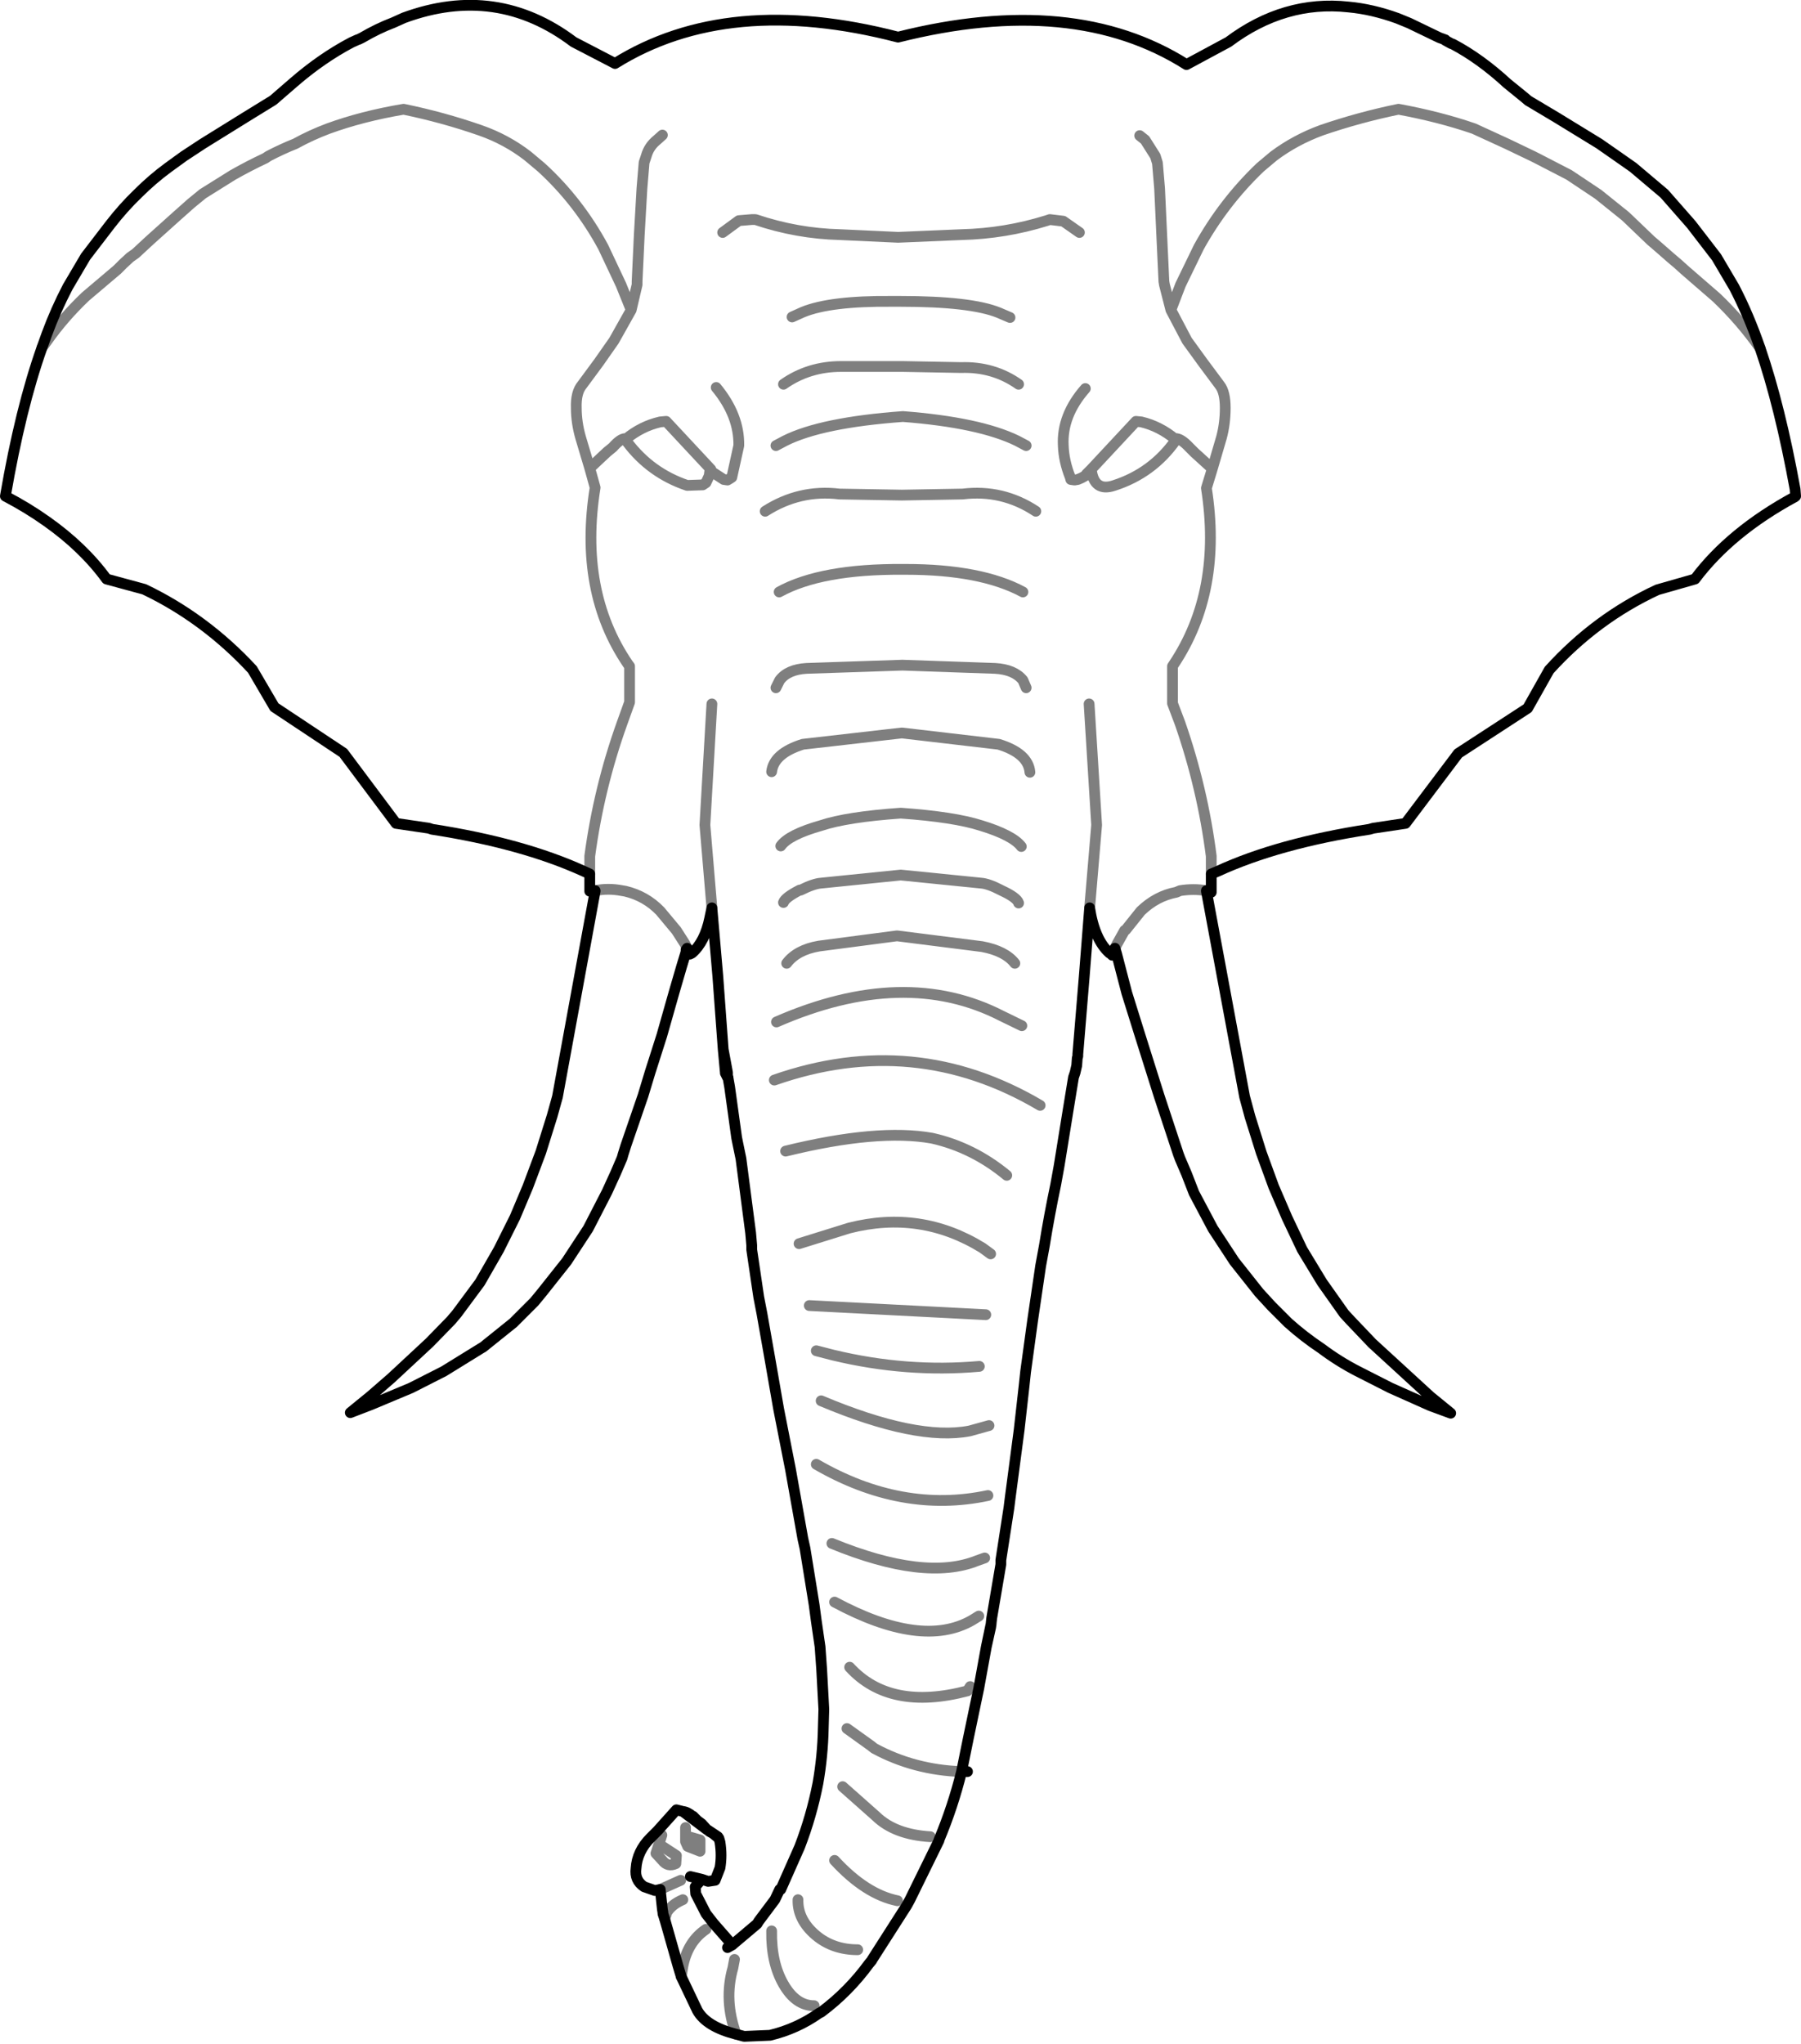 <?xml version="1.0" encoding="UTF-8" standalone="no"?>
<svg xmlns:xlink="http://www.w3.org/1999/xlink" height="189.9px" width="167.35px" xmlns="http://www.w3.org/2000/svg">
  <g transform="matrix(1.0, 0.0, 0.0, 1.0, -316.85, -99.55)">
    <path d="M406.75 264.15 L406.2 264.15 Q405.4 267.4 404.1 270.5 L404.1 270.55 401.4 276.05 401.1 276.6 397.9 281.6 397.85 281.7 397.6 282.0 Q395.7 284.6 393.15 286.5 L392.95 286.6 Q390.9 288.05 388.4 288.65 L386.0 288.75 385.25 288.55 Q382.5 287.85 381.65 286.35 L380.15 283.2 379.85 282.2 378.6 277.8 378.45 277.35 378.45 277.25 378.4 276.95 378.2 275.1 377.7 275.2 376.7 274.85 Q375.8 274.25 375.95 273.15 376.05 271.55 377.3 270.3 L377.95 269.65 379.7 267.7 380.3 267.85 Q380.75 267.9 381.2 268.3 L381.25 268.3 381.65 268.7 382.05 269.0 382.55 269.55 382.65 269.6 382.95 269.8 383.1 269.9 383.55 270.2 383.65 270.35 383.75 270.7 Q383.95 271.95 383.75 273.1 L383.3 274.25 382.65 274.35 382.05 274.15 381.45 274.85 381.5 275.5 382.45 277.35 383.15 278.25 384.9 280.25 384.95 280.2 387.2 278.3 387.35 278.05 388.85 276.05 389.3 275.1 389.4 275.1 391.15 271.15 Q392.25 268.3 392.85 265.25 393.3 262.7 393.35 260.1 L393.4 258.35 393.2 254.65 393.05 252.55 392.7 250.15 392.5 248.65 392.25 247.1 391.65 243.4 391.45 242.5 390.3 236.05 389.2 230.45 388.4 225.85 387.65 221.6 387.35 220.05 386.7 215.65 386.7 215.6 386.7 215.25 386.6 214.1 385.7 207.2 385.4 205.75 385.3 205.25 384.65 200.55 384.5 199.7 384.5 199.65 384.45 199.65 384.25 199.25 384.25 199.2 384.05 197.05 383.55 190.25 383.0 183.9 382.8 184.85 Q382.35 187.05 381.15 188.1 L380.95 188.2 380.85 188.0 380.8 187.8 380.75 187.75 380.7 187.65 380.6 187.8 380.6 187.95 380.55 188.15 380.2 189.3 379.5 191.7 378.35 195.75 377.25 199.2 376.6 201.35 375.0 206.0 374.75 206.8 374.65 207.15 374.05 208.55 373.25 210.3 371.5 213.7 369.5 216.75 367.2 219.65 366.5 220.5 364.55 222.45 361.75 224.7 361.5 224.85 358.1 226.95 355.05 228.5 351.35 230.05 349.4 230.8 351.3 229.25 353.2 227.6 356.75 224.3 358.75 222.25 359.3 221.6 361.45 218.7 363.2 215.65 364.7 212.65 365.9 209.8 367.1 206.6 368.15 203.25 368.65 201.45 372.15 182.35 372.15 182.3 371.95 182.3 371.65 182.35 371.65 180.75 371.1 180.5 Q365.4 177.9 357.0 176.6 L356.7 176.5 353.65 176.05 348.75 169.5 342.35 165.25 340.3 161.75 Q335.9 157.0 330.25 154.3 L326.75 153.35 Q324.6 150.4 321.2 148.0 319.45 146.75 317.35 145.65 318.75 137.5 320.75 131.85 L321.2 130.6 Q322.05 128.3 323.15 126.2 L324.8 123.4 327.1 120.4 Q328.3 118.85 329.65 117.55 331.0 116.2 332.5 115.1 L333.95 114.05 335.7 112.9 339.65 110.45 342.25 108.85 342.65 108.5 344.15 107.2 Q346.75 104.95 349.5 103.5 L350.05 103.25 350.2 103.2 350.5 103.05 Q351.95 102.2 353.4 101.65 L354.4 101.2 Q363.0 98.05 370.15 103.45 L374.0 105.45 Q384.5 98.9 400.3 103.0 416.6 98.9 427.1 105.55 L431.0 103.45 Q436.2 99.55 442.15 100.2 444.35 100.4 446.7 101.25 L447.8 101.7 450.6 103.05 451.15 103.25 451.15 103.3 451.7 103.6 451.85 103.65 Q454.4 105.0 456.9 107.3 L458.5 108.6 458.85 108.9 461.45 110.45 465.45 112.9 467.1 114.05 468.6 115.1 471.5 117.55 474.0 120.4 476.35 123.45 478.0 126.25 Q479.35 128.85 480.4 131.9 482.25 137.3 483.65 145.0 L483.7 145.65 483.65 145.7 Q477.65 148.95 474.35 153.35 L470.85 154.35 Q465.15 157.0 460.8 161.8 L458.8 165.35 452.35 169.55 447.45 176.05 444.45 176.5 444.1 176.6 Q435.65 177.9 430.0 180.5 L429.4 180.75 429.4 182.45 429.1 182.3 428.95 182.3 428.95 182.35 432.5 201.45 433.0 203.3 434.05 206.65 435.2 209.8 436.45 212.7 437.85 215.65 439.7 218.7 441.75 221.6 442.35 222.25 444.35 224.35 447.95 227.65 449.75 229.3 451.65 230.85 449.75 230.15 446.05 228.5 443.0 226.95 Q441.25 226.05 439.65 224.85 438.0 223.75 436.55 222.45 L435.0 220.9 433.85 219.65 431.55 216.75 429.55 213.7 427.8 210.4 427.1 208.6 426.5 207.2 426.35 206.8 424.55 201.35 422.8 195.8 421.55 191.8 420.6 188.15 420.45 187.65 420.2 188.3 420.05 188.15 420.0 188.1 419.95 188.1 Q418.55 186.85 418.1 183.9 L417.6 190.25 417.0 197.5 417.0 197.7 416.95 197.85 416.9 198.55 416.75 199.2 416.6 199.65 416.1 202.7 415.3 207.65 415.25 207.95 414.95 209.6 Q414.35 212.45 413.9 215.25 L413.55 217.15 412.8 222.25 412.15 227.0 412.0 228.4 411.55 232.4 410.7 238.85 410.6 239.65 409.85 244.5 409.85 244.55 409.85 244.85 409.85 244.9 409.0 249.9 408.95 250.35 408.95 250.4 408.9 250.75 408.5 252.55 407.8 256.4 406.85 260.95 406.2 264.15 M408.95 250.4 L408.5 252.55 M384.45 199.65 L384.45 199.2 384.05 197.05 M382.65 269.6 L382.75 269.7 382.95 269.8 M382.75 269.7 L383.1 269.9 383.65 270.35 M380.3 267.85 L382.55 269.55 M382.05 274.15 L381.0 273.9 M384.45 280.5 L384.9 280.25" fill="none" stroke="#000000" stroke-linecap="round" stroke-linejoin="round" stroke-width="1.0"/>
    <path d="M384.0 121.15 L385.5 120.05 386.7 119.95 387.05 119.95 Q390.9 121.25 394.9 121.35 L400.3 121.6 406.2 121.35 Q410.25 121.25 414.1 120.05 L414.4 119.95 415.65 120.1 417.15 121.15 M406.2 264.15 Q401.8 264.0 398.1 262.0 L397.9 261.85 397.85 261.8 395.55 260.15 M320.75 131.85 L321.2 131.25 Q322.75 129.05 324.8 127.1 L327.75 124.6 328.3 124.05 328.95 123.45 329.45 123.1 330.15 122.45 330.8 121.85 333.25 119.65 334.6 118.45 335.7 117.55 338.5 115.8 Q340.0 114.95 341.5 114.25 L341.8 114.05 Q343.05 113.4 344.3 112.9 345.75 112.1 347.35 111.5 350.5 110.35 354.35 109.7 358.0 110.45 361.45 111.65 363.9 112.5 365.9 114.05 L367.15 115.1 Q370.6 118.25 372.9 122.5 L374.55 126.0 375.5 128.35 376.05 126.0 376.05 125.7 376.25 121.4 376.5 117.05 376.7 114.65 376.9 114.05 Q377.15 113.15 377.9 112.55 L378.4 112.1 M371.65 180.75 L371.65 179.1 Q372.5 172.75 374.65 166.75 L375.35 164.8 375.35 161.45 375.2 161.25 Q370.6 154.5 372.15 144.85 L371.65 143.05 370.8 140.2 Q370.4 138.8 370.4 137.45 370.35 136.0 370.95 135.3 L372.5 133.2 373.9 131.2 375.5 128.35 M383.4 135.55 Q385.55 138.15 385.5 140.95 L384.85 143.9 384.7 144.0 384.45 144.15 384.1 144.1 383.1 143.45 382.95 143.3 382.9 143.15 382.8 143.35 382.75 143.75 382.45 144.4 382.15 144.6 380.7 144.65 Q377.3 143.5 375.15 140.65 L375.0 140.35 375.0 140.3 374.95 140.3 Q374.5 140.3 373.8 141.1 L373.25 141.55 371.65 143.05 M382.9 143.15 L378.75 138.7 378.2 138.75 Q376.45 139.15 375.0 140.35 M410.7 129.05 L409.65 128.6 Q407.05 127.55 400.5 127.55 L400.25 127.55 399.7 127.55 Q394.0 127.5 391.45 128.55 L390.45 129.0 M411.5 135.25 Q409.15 133.6 406.15 133.7 L400.75 133.6 397.05 133.6 395.0 133.6 Q392.0 133.6 389.65 135.25 M388.95 140.95 L389.8 140.5 Q393.2 138.8 400.75 138.25 407.85 138.8 411.35 140.5 L412.2 140.95 M413.1 147.05 Q410.0 145.0 406.3 145.45 L400.65 145.55 394.85 145.45 Q391.15 145.0 387.95 147.05 M388.55 171.25 Q388.75 169.55 391.45 168.7 L400.65 167.65 409.65 168.7 Q412.4 169.55 412.55 171.3 M388.95 163.45 L389.3 162.75 Q390.05 161.75 391.8 161.65 L400.7 161.35 409.3 161.65 Q411.1 161.75 411.9 162.75 L412.2 163.45 M411.9 154.55 Q408.0 152.45 401.0 152.45 L400.75 152.45 Q393.15 152.4 389.25 154.55 M383.0 183.9 L382.35 176.2 383.0 164.95 M372.15 182.3 Q373.35 182.05 374.65 182.3 L374.95 182.35 Q376.85 182.8 378.2 184.2 L379.7 186.0 380.5 187.25 380.7 187.65 M411.75 178.2 Q410.95 177.15 408.0 176.25 405.5 175.45 400.55 175.1 395.55 175.45 393.15 176.25 390.15 177.1 389.4 178.15 M411.15 189.05 Q410.25 187.9 408.1 187.5 L400.2 186.5 392.95 187.45 Q390.9 187.8 389.95 189.05 M411.5 183.45 Q411.35 182.95 409.95 182.3 L409.85 182.25 Q408.7 181.65 408.0 181.6 L400.55 180.85 393.15 181.6 Q392.45 181.65 391.25 182.25 L391.15 182.25 Q389.8 182.95 389.65 183.4 M480.4 131.9 Q478.65 129.4 476.35 127.2 L473.35 124.6 472.8 124.1 472.15 123.55 470.95 122.5 470.25 121.9 467.9 119.65 465.35 117.6 462.65 115.8 459.65 114.25 459.25 114.05 456.85 112.9 453.8 111.5 Q450.6 110.4 446.8 109.7 443.15 110.45 439.65 111.65 437.2 112.55 435.2 114.05 L433.95 115.1 Q430.55 118.35 428.25 122.5 L426.55 126.0 425.65 128.35 427.15 131.2 428.6 133.2 430.2 135.35 Q430.7 136.0 430.7 137.45 430.7 138.9 430.35 140.2 L429.5 143.1 428.95 144.9 Q430.45 154.5 425.9 161.3 L425.8 161.45 425.8 164.9 426.5 166.75 Q428.6 172.8 429.4 179.1 L429.4 180.75 M425.65 128.35 L425.05 126.0 425.0 125.7 424.8 121.4 424.6 117.05 424.4 114.7 424.2 114.05 423.25 112.55 422.75 112.15 M422.4 138.7 L418.25 143.15 Q418.5 145.3 420.4 144.65 423.95 143.5 426.1 140.45 L426.1 140.35 426.05 140.35 Q424.6 139.15 422.9 138.75 L422.4 138.7 M418.25 143.15 L417.8 143.6 417.8 143.7 417.35 143.95 417.0 144.1 416.7 144.15 416.35 144.1 416.3 143.9 Q415.7 142.4 415.65 140.95 415.5 138.15 417.7 135.65 M429.5 143.1 L427.85 141.6 427.35 141.1 Q426.55 140.25 426.05 140.3 L426.1 140.35 M418.1 183.9 L418.75 176.2 418.05 164.95 M389.0 194.5 Q400.9 189.3 409.95 193.95 L411.8 194.85 M428.95 182.3 Q427.75 182.1 426.5 182.3 L426.15 182.45 Q424.3 182.8 422.85 184.2 L421.45 185.95 421.35 186.0 420.65 187.25 420.45 187.65 M391.1 215.1 L395.75 213.65 Q402.4 211.95 408.15 215.5 L408.9 216.05 M393.15 229.7 Q402.05 233.45 406.95 232.5 L408.75 232.0 M394.15 242.95 Q402.8 246.5 407.65 244.55 L408.35 244.3 M394.4 248.4 Q402.5 252.75 407.15 250.1 L407.8 249.7 M407.0 256.25 L406.75 256.65 Q399.55 258.55 395.8 254.45 M389.85 206.5 Q398.4 204.4 403.45 205.3 407.25 206.15 410.4 208.75 M392.7 225.05 L394.25 225.45 Q401.1 227.1 407.85 226.5 M403.3 270.2 Q400.0 270.0 398.25 268.3 L395.15 265.55 M378.35 270.05 L377.8 271.75 378.4 272.4 Q378.9 273.05 379.65 272.7 L379.7 271.95 378.4 271.1 M380.55 269.35 L380.55 270.2 380.55 270.65 380.75 271.1 381.9 271.55 381.9 270.5 380.85 270.2 M380.3 276.05 Q379.25 276.5 378.8 277.25 L378.75 277.45 378.6 277.8 M380.15 283.2 L380.3 282.25 Q380.75 279.95 382.45 278.8 M378.2 275.1 L380.1 274.25 M385.25 288.55 Q384.1 285.4 384.95 282.4 L385.1 281.6 M392.5 285.9 Q390.8 285.9 389.65 283.9 388.5 281.9 388.55 278.95 M396.55 280.7 Q394.25 280.7 392.65 279.35 390.95 277.9 391.0 276.05 M400.25 276.15 Q397.3 275.55 394.4 272.4 M392.05 220.85 L408.45 221.7 M413.5 202.25 Q401.8 195.35 388.8 199.9 M408.65 238.5 Q400.65 240.2 392.7 235.6" fill="none" stroke="#000000" stroke-linecap="round" stroke-linejoin="round" stroke-opacity="0.502" stroke-width="1.0"/>
  </g>
</svg>
